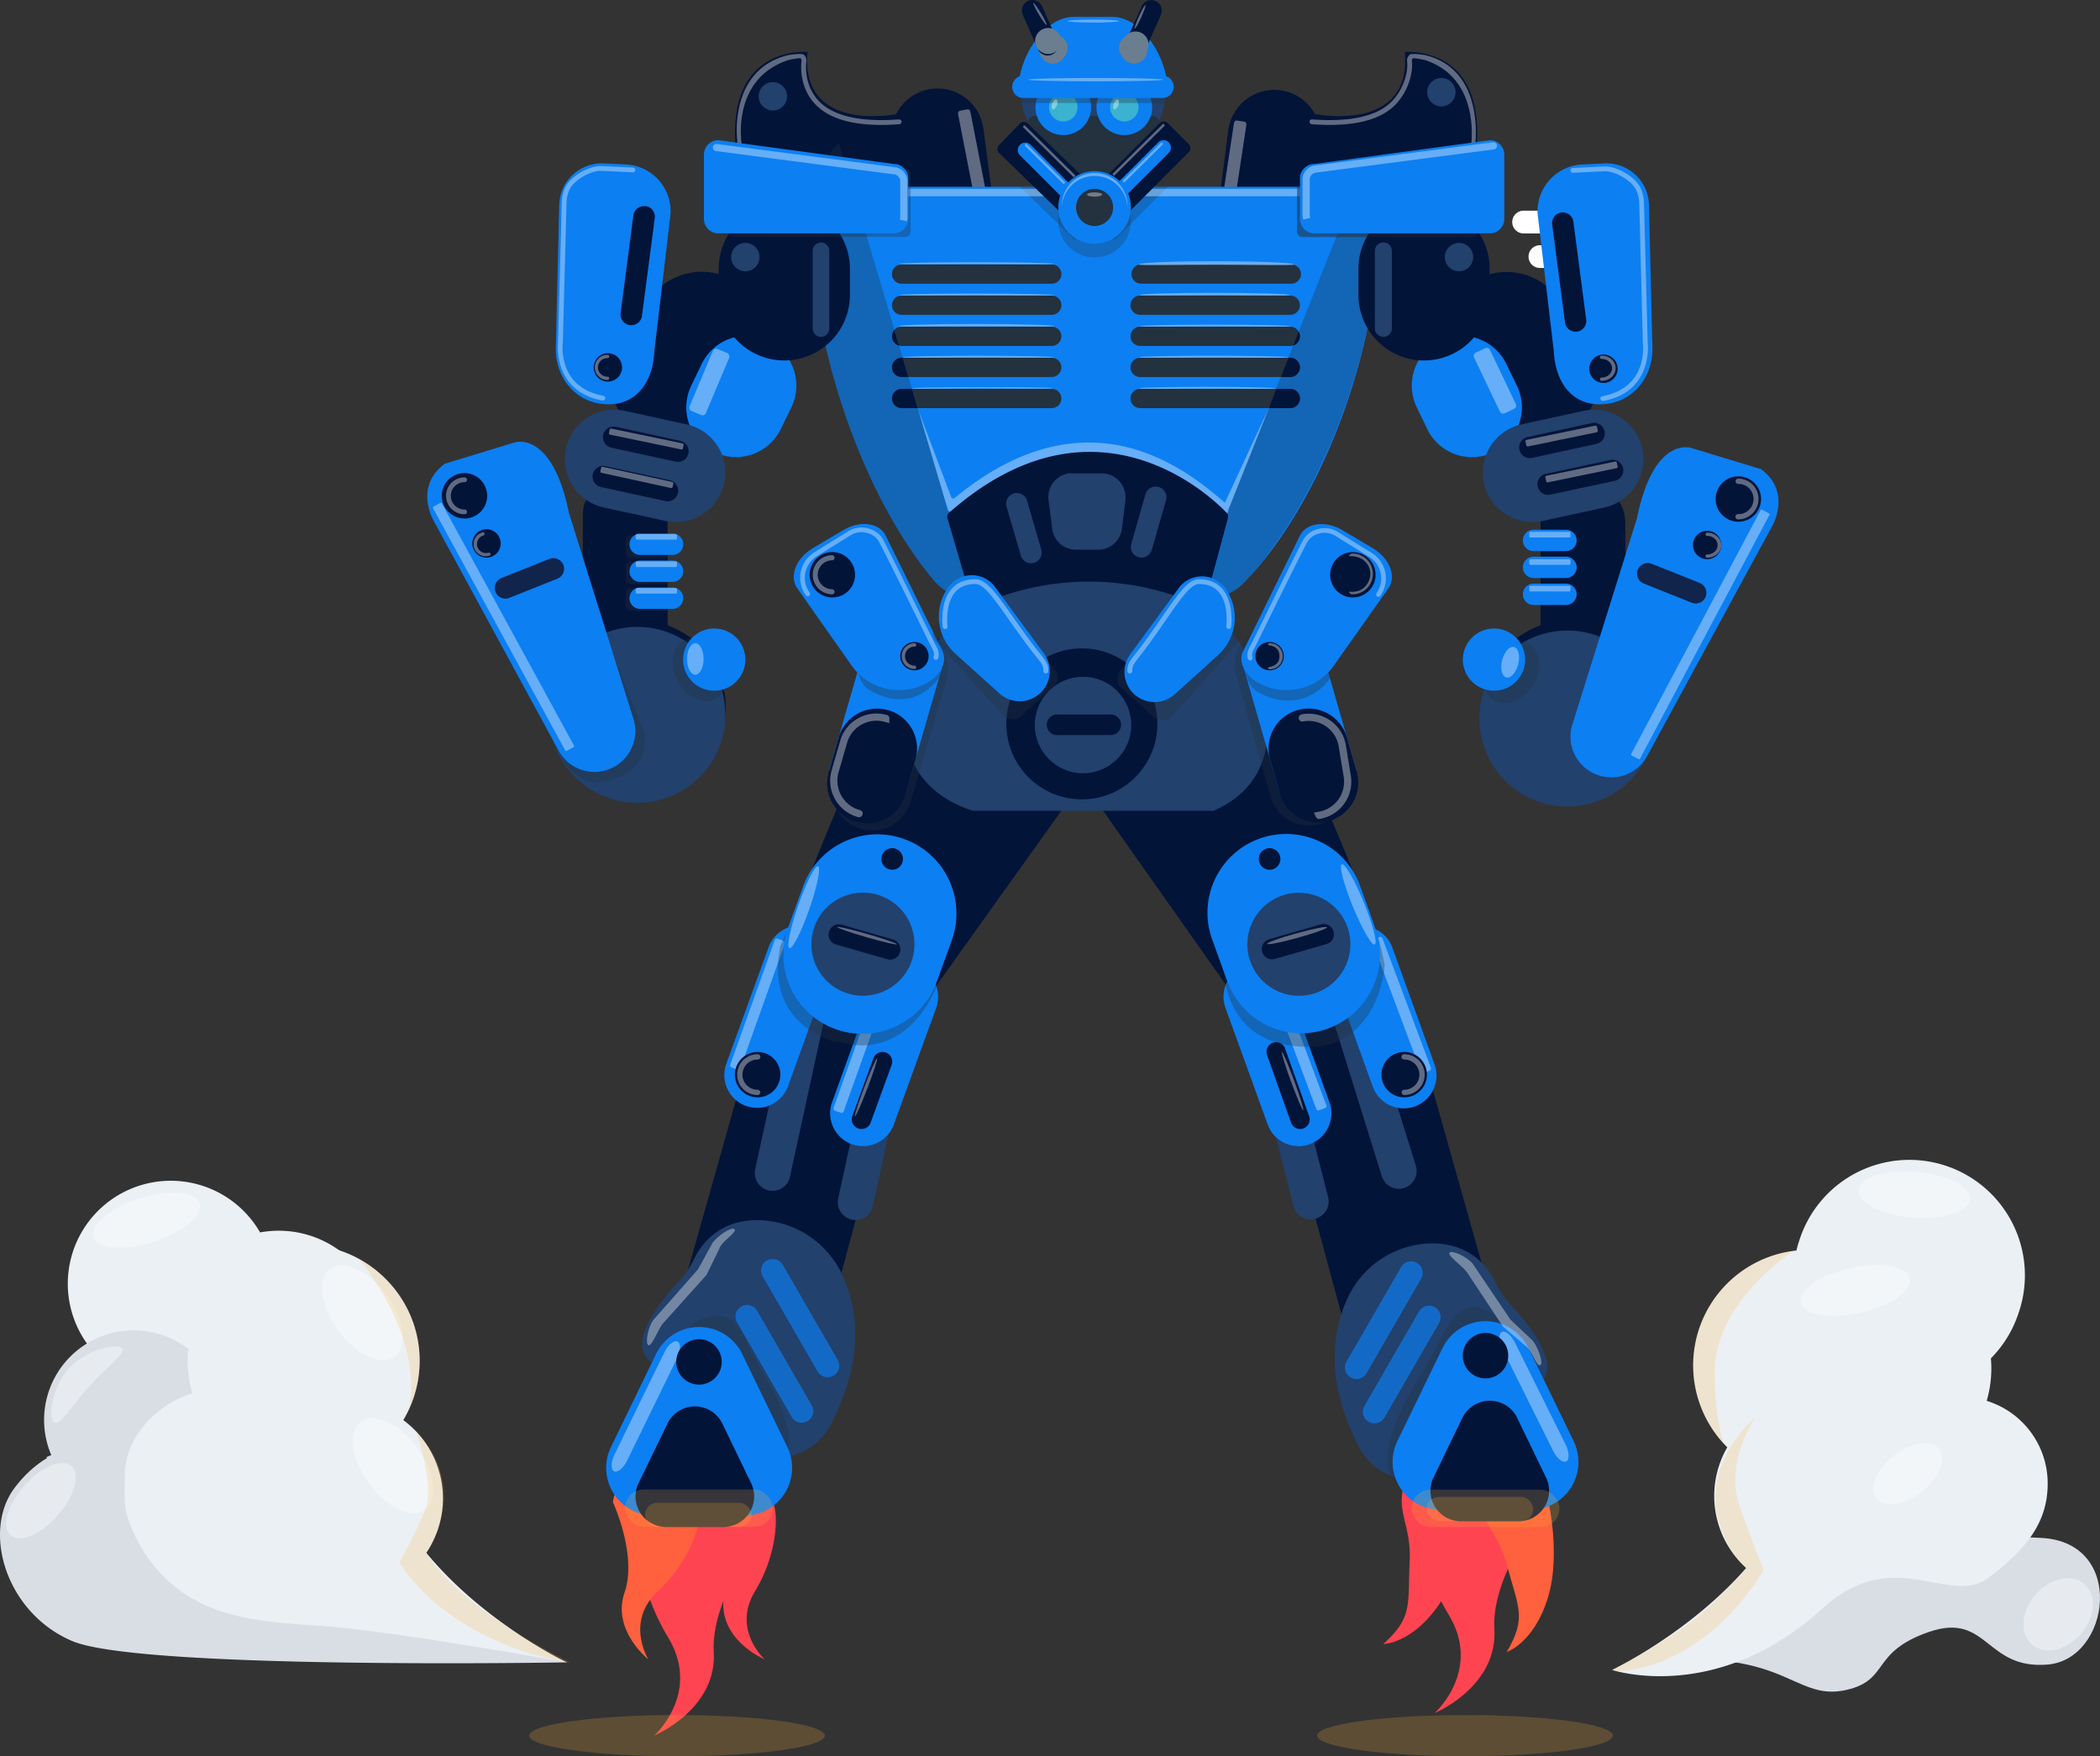 <svg xmlns="http://www.w3.org/2000/svg" viewBox="0 0 2153.85 1801.71"><rect x="0" y="0" width="2153.85" height="1801.71" fill="#333333" stroke="none"/><defs><style>.cls-1,.cls-19{isolation:isolate;}.cls-2{fill:#ebf0f5;}.cls-3{fill:#d9dee5;}.cls-4{fill:#ff4451;}.cls-5{fill:#ff603d;}.cls-19,.cls-6{fill:#0c7ff2;}.cls-7{fill:#2e2141;}.cls-8{fill:#787184;}.cls-12,.cls-14,.cls-24,.cls-9{fill:#fff;}.cls-10{fill:#031439;}.cls-11{fill:#22416d;}.cls-12,.cls-14,.cls-15,.cls-22,.cls-23,.cls-25{opacity:0.37;}.cls-13,.cls-16,.cls-17{fill:#24313e;}.cls-13,.cls-16{mix-blend-mode:multiply;}.cls-13{opacity:0.33;}.cls-14,.cls-22,.cls-24{mix-blend-mode:overlay;}.cls-16{opacity:0.27;}.cls-18{fill:#10244c;}.cls-19{opacity:0.67;}.cls-20{fill:#3ab2d0;}.cls-21{fill:#6b7e8f;}.cls-23{mix-blend-mode:screen;}.cls-25{fill:none;}.cls-26{fill:#fbb03b;opacity:0.21;}</style></defs><g class="cls-1"><g id="Layer_2" data-name="Layer 2"><g id="Layer_1-2" data-name="Layer 1"><path class="cls-2" d="M194.29,1420.84c-3.14.57-6.32,1-9.56,1.31a105.62,105.62,0,1,1,82-157.82c3.14-.57,6.35-1,9.59-1.31a105.61,105.61,0,1,1-82,157.82Z"></path><path class="cls-3" d="M581.33,1705.42s-437.19,7.74-507.12-21.81c-67.95-28.71-93.14-112.27-59.15-157.33,11.28-14.94,24.22-25.88,37.76-33a91.9,91.9,0,1,1,112.15,51c8.38,43.28-37.49,65.22,42.64,74,90.63,9.91,153.56-1.41,200.14,21.24S581.33,1705.42,581.33,1705.42Z"></path><path class="cls-3" d="M1658.86,1710.53s110.53-53.8,204-85.75c137.82-47.12,180-49.83,231.18-47,86.87,4.74,70.41,124.38,6.26,129.88s-61.47-54.23-121.76-33.49-40,49.17-84.6,59.48C1835.57,1747.12,1830.79,1680.06,1658.86,1710.53Z"></path><path class="cls-2" d="M2070,1348a118.51,118.51,0,0,1-99.64,80.06q-1.24,5.22-3,10.41a118.47,118.47,0,1,1-127.89-155.19c1-.14,2-.25,3-.36.83-3.48,1.82-7,3-10.43A118.46,118.46,0,1,1,2070,1348Z"></path><path class="cls-4" d="M1586.37,1540.29a60.07,60.07,0,0,1-.32,6.34,2.37,2.37,0,0,1-.07.61,296,296,0,0,0-33.28,49.94c-11.61,22.16-21.42,48.9-20,74.44,3.2,58.22-59.31,85-61.2,85.78,1.74-1.63,48.21-44.62,14.39-100.74-2.81-4.66-5.37-9.32-7.74-13.93-.81,1.28-1.65,2.52-2.49,3.75-27.83,40-56.89,40.13-56.89,40.13,30.39-27.39,25-39.61,27.07-85.83s-24.58-55.93,8.57-106.18c20.63-31.31,33.06-27.31,40.9-13.66a64.88,64.88,0,0,1,91.07,59.35Z"></path><path class="cls-5" d="M1545.34,1694.76s27.71-8.82,42.18-55.39.63-115.79-12.58-138.45-36.88-57.89-53.37,0,11.8,59.16,23.77,103.84S1566.09,1659.51,1545.34,1694.76Z"></path><path class="cls-4" d="M784.31,1702.33c-1.33-.54-44.59-19.08-42.37-59.38a1.71,1.71,0,0,1,0-.39c-6.54,16.76-10.82,34.78-9.86,52.25,3.2,58.22-59.31,85-61.2,85.78,1.75-1.63,48.21-44.61,14.39-100.74-34.46-57.21-33.65-112.69-28-129.06a64.87,64.87,0,0,1,96-43.5,44.93,44.93,0,0,1,40.4,36c3.89,11.34,4.46,49.74-19.4,89.35C750.94,1671.45,783.1,1701.2,784.31,1702.33Z"></path><path class="cls-5" d="M629.65,1536.22a41.83,41.83,0,0,0-1,4.28,1.29,1.29,0,0,0-.07.43,204.5,204.5,0,0,1,12.72,39.54c3.55,17,5,36.61-.74,53.35-13.13,38.17,23.44,67.81,24.55,68.69-.86-1.41-23.68-38.82,9.45-69.8,33.76-31.59,43.7-68.69,43-80.66a44.91,44.91,0,0,0-88-15.83Z"></path><path class="cls-6" d="M778.39,1567.52l-.4.44a2.37,2.37,0,0,0,.08-.61A2.21,2.21,0,0,1,778.39,1567.52Z"></path><path id="Path_34261" data-name="Path 34261" class="cls-7" d="M1272,550.35v23.19h22.32Z"></path><path id="Rectangle_2164" data-name="Rectangle 2164" class="cls-8" d="M1395.07,245.73h44a9.27,9.27,0,0,1,9.27,9.27h0a9.27,9.27,0,0,1-9.27,9.26h-44a9.26,9.26,0,0,1-9.26-9.26h0A9.26,9.26,0,0,1,1395.07,245.73Z"></path><path id="Rectangle_2165" data-name="Rectangle 2165" class="cls-8" d="M1393.11,277.61h58.14a9.27,9.27,0,0,1,9.26,9.26h0a9.27,9.27,0,0,1-9.26,9.27h-58.14a9.27,9.27,0,0,1-9.27-9.27h0A9.27,9.27,0,0,1,1393.11,277.61Z"></path><path id="Path_34262" data-name="Path 34262" class="cls-9" d="M1562.69,216.13h75.14a11.7,11.7,0,0,1,11.7,11.68h0a11.69,11.69,0,0,1-11.7,11.67h-75.14A11.67,11.67,0,0,1,1551,227.83v0h0A11.68,11.68,0,0,1,1562.69,216.13Z"></path><path id="Path_34263" data-name="Path 34263" class="cls-9" d="M1579.43,251.56h75.12a11.67,11.67,0,0,1,11.69,11.66h0a11.68,11.68,0,0,1-11.68,11.68h-75.13a11.67,11.67,0,0,1-11.7-11.66v0h0a11.67,11.67,0,0,1,11.69-11.66Z"></path><path id="Path_9303" data-name="Path 9303" class="cls-10" d="M1132.08,770.86l-200.19,280.2a82.56,82.56,0,0,1-102.38,45.78c-38-13.35-62.85-53.88-11.82-165.12,0,0,97.43-268.17,150.66-278.09S1179,663.19,1132.08,770.86Z"></path><path id="Path_9304" data-name="Path 9304" class="cls-10" d="M1086,767.37l200,283.68a82.64,82.64,0,0,0,102.42,45.78c38-13.34,64.73-54.1,13.7-165.6,0,0-99.35-267.74-152.53-277.74S1038.94,659.73,1086,767.37Z"></path><path id="Path_9307" data-name="Path 9307" class="cls-10" d="M780.55,1037.29l-98.15,348a74.27,74.27,0,0,0,45.8,90.38c35.45,12.5,81.23-1.91,119.7-114l87.79-325.28a115.35,115.35,0,0,0-18.32-99.23c-26.08-34.88-69.52-49.93-128.32,76.76a152.5,152.5,0,0,0-8.33,23.09Z"></path><path id="Path_9308" data-name="Path 9308" class="cls-10" d="M1446.74,1037.29l98.13,348a74.26,74.26,0,0,1-45.78,90.38c-35.45,12.5-81.23-1.91-119.7-114l-87.76-325.28A115.29,115.29,0,0,1,1310,937.24c26.09-34.88,69.52-49.93,128.3,76.76a149.1,149.1,0,0,1,8.34,23.1Z"></path><path id="Rectangle_1251" data-name="Rectangle 1251" class="cls-11" d="M841.45,978.23h0a18.21,18.21,0,0,1,13.91,21.67h0l-45.17,207.45a18.3,18.3,0,0,1-21.74,13.9h0a18.31,18.31,0,0,1-13.91-21.74L819.73,992A18.27,18.27,0,0,1,841.45,978.23Z"></path><path id="Rectangle_1252" data-name="Rectangle 1252" class="cls-11" d="M926.55,1008.11h0a18.27,18.27,0,0,1,13.9,21.74l-45.19,207.43a18.23,18.23,0,0,1-21.67,13.9h0a18.28,18.28,0,0,1-13.9-21.74L904.88,1022A18.28,18.28,0,0,1,926.55,1008.11Z"></path><path id="Rectangle_1253" data-name="Rectangle 1253" class="cls-11" d="M1440.09,1218.75h0a18.24,18.24,0,0,1-22.83-12h0l-63.09-202.69a18.25,18.25,0,0,1,11.77-23l.19-.06h0a18.27,18.27,0,0,1,22.85,12l0,.12h0l63.12,202.63A18.32,18.32,0,0,1,1440.09,1218.75Z"></path><path id="Path_9336" data-name="Path 9336" class="cls-11" d="M1348.71,1250.31a18.34,18.34,0,0,1-22.17-13.21h0l-52.41-205.77a18.28,18.28,0,1,1,35-10.67,14.77,14.77,0,0,1,.44,1.74l52.6,205.61a18.27,18.27,0,0,1-13.16,22.21h0Z"></path><path id="Rectangle_1256" data-name="Rectangle 1256" class="cls-6" d="M831.24,951.52h0a33.72,33.72,0,0,1,20.29,43.15h0v.12l-43.3,119.58a33.7,33.7,0,0,1-43.11,20.18h0a33.69,33.69,0,0,1-20.23-43.12h0L788.2,971.93a33.67,33.67,0,0,1,43-20.42Z"></path><path id="Rectangle_1257" data-name="Rectangle 1257" class="cls-6" d="M939.87,991h0a33.7,33.7,0,0,1,20.3,43.12v0h0L916.7,1153.76a33.67,33.67,0,0,1-43,20.07h0a33.72,33.72,0,0,1-20.26-43.16h0l43.24-119.61A33.66,33.66,0,0,1,939.81,991l.06,0Z"></path><path id="Rectangle_1280" data-name="Rectangle 1280" class="cls-10" d="M908.51,1079.74h0a9.94,9.94,0,0,1,6,12.74l-21.57,59.28a10,10,0,0,1-12.74,5.94h0A9.92,9.92,0,0,1,874.2,1145h0l21.58-59.24A10,10,0,0,1,908.51,1079.74Z"></path><rect class="cls-12" x="771.54" y="959.92" width="11.01" height="140.35" rx="2.23" transform="translate(391.58 -201.29) rotate(19.65)"></rect><rect class="cls-12" x="878.52" y="998.3" width="11.01" height="146.45" rx="2.23" transform="translate(411.76 -234.86) rotate(19.65)"></rect><path id="Rectangle_1255" data-name="Rectangle 1255" class="cls-13" d="M928.1,871.12h0c45.25,15.19,32.34,140.79,32.34,140.79-16.37,42.07-54.62,71.69-99.84,56.5l-4.82.42c-45.25-15.18-65.3-49.67-55.43-98.44l10.1-22.15c16.21-42.18,72.16-92.25,117.47-77.17Z"></path><path id="Rectangle_1255-2" data-name="Rectangle 1255" class="cls-6" d="M927.39,860.77h0a81.1,81.1,0,0,1,48.78,103.8v.24l-15.35,42.32A81.1,81.1,0,0,1,857,1055.8h0A81.08,81.08,0,0,1,808.24,952h0l15.28-42.23a81.13,81.13,0,0,1,103.7-49.07Z"></path><path id="Path_9312" data-name="Path 9312" class="cls-11" d="M668.36,1397.49c-10.06-6.34-24.58-26.16,27.73-82.62a92,92,0,0,0,15.5-22.67c7.08-15,25.06-40.42,65.34-40.49a96.92,96.92,0,0,1,88.13,58.82c14,31.75,21.09,79.18-8,140.55-.88,1.83-1.71,3.73-2.52,5.6-3.8,8.87-22.06,43.91-73.11,38.85l-95.48-85a126.06,126.06,0,0,0-17.61-13Z"></path><path class="cls-14" d="M664.84,1379.92h0c3.28,2.39,9.45-14.67,14.62-21.64l45.22-50.35,14.68-30.2c5.17-7,17.07-14.42,13.79-16.81h0c-3.28-2.4-17,6.9-22.18,13.87l-15.16,27.59L670,1354.23C664.85,1361.2,661.56,1377.52,664.84,1379.92Z"></path><path class="cls-13" d="M785.19,1413.23c25.22,41,34.22,81.76,9.46,94.34s-65.28-10.51-90.5-51.55-11.21-91.23,14.43-102.21C757.39,1337.18,760,1372.18,785.19,1413.23Z"></path><path id="Path_9341" data-name="Path 9341" class="cls-11" d="M885.06,915.78a52.87,52.87,0,1,1-52.87,52.87h0A52.89,52.89,0,0,1,885.06,915.78Z"></path><path id="Path_9342" data-name="Path 9342" class="cls-10" d="M862.67,948.42l52.83,15.26a10.55,10.55,0,0,1-5.1,20.48c-.24-.06-.49-.13-.73-.21l-52.85-15.19a10.57,10.57,0,0,1,5.85-20.27Z"></path><circle id="Ellipse_686" data-name="Ellipse 686" class="cls-10" cx="915.06" cy="881.21" r="11.1"></circle><circle id="Ellipse_687" data-name="Ellipse 687" class="cls-10" cx="777.04" cy="1102.47" r="23.31"></circle><path id="Path_9305" data-name="Path 9305" class="cls-10" d="M967,527.84l25,85.07,249,19.6,22.83-104.67S1133.21,378.45,967,527.84Z"></path><path id="Rectangle_1243" data-name="Rectangle 1243" class="cls-10" d="M955.4,91.17h0a47.49,47.49,0,0,1,53.26,40.88l22.39,170.64A47.49,47.49,0,0,1,990.15,356h0a47.49,47.49,0,0,1-53.26-40.9h0L914.51,144.41A47.47,47.47,0,0,1,955.4,91.17Z"></path><rect class="cls-12" x="991.58" y="111.91" width="12.83" height="100.64" rx="2.6" transform="translate(-12.61 193.81) rotate(-11.02)"></rect><path id="Rectangle_1244" data-name="Rectangle 1244" class="cls-10" d="M1237.5,304.31l22.31-170.74a47.57,47.57,0,0,1,53.26-41h0a47.57,47.57,0,0,1,41,53.34l-22.33,170.74a47.54,47.54,0,0,1-53.3,41h0a47.55,47.55,0,0,1-41-53.32Z"></path><rect class="cls-12" x="1260.63" y="122.17" width="12.83" height="100.64" rx="2.6" transform="matrix(-0.99, -0.15, 0.15, -0.99, 2493.36, 534.88)"></rect><path id="Path_9309" data-name="Path 9309" class="cls-10" d="M920,116.94s-99.31,20.53-91.82-63.66c0,0-82.21-7.91-73.77,97.14l-.57,40.16h176.4v-57H920.07Z"></path><g class="cls-15"><path class="cls-9" d="M756.88,147.56c-1.44-2.75-.57-2.2-.71-3.45-.08-.68-9.19-71.7,51.1-87.25,2.57-.67,15.15-2.48,17.14-.72a7.87,7.87,0,0,1,2.6,6.93c-1.19,9.09,0,27,12.7,40.42,14.8,15.62,42.52,22,82.38,19a2.47,2.47,0,0,1,.38,4.92c-41.42,3.17-70.46-3.72-86.34-20.48C822,92,820.81,72.39,822.12,62.43a2.94,2.94,0,0,0-1-2.6c-.78-.68-11.67,1.48-12.65,1.8-58,19.24-48.15,83.45-47.85,86.05.15,1.35-2.14-.29-3.49-.14Z"></path></g><path id="Path_9310" data-name="Path 9310" class="cls-10" d="M1348.92,116.94s99.32,20.44,91.91-63.66c0,0,82.16-7.91,73.71,97.14l.63,40.16H1338.68v-57h10.24Z"></path><g class="cls-15"><path class="cls-9" d="M1512.3,151.67c1.43-2.74.56-2.19.71-3.45.08-.68,10.2-75.81-50.08-91.36-2.58-.67-15.16-2.48-17.15-.72a7.89,7.89,0,0,0-2.59,6.93c1.19,9.09-2.48,27-15.17,40.42-14.8,15.62-42.52,22-82.38,19a2.47,2.47,0,0,0-.37,4.92c41.41,3.17,70.45-3.72,86.33-20.48,14.1-14.88,17.78-34.49,16.48-44.45a2.92,2.92,0,0,1,1-2.6c.77-.68,11.67,1.48,12.65,1.8,58,19.24,47.13,87.56,46.83,90.17-.16,1.35,2.13-.3,3.48-.15A1.46,1.46,0,0,0,1512.3,151.67Z"></path></g><path class="cls-6" d="M1414.74,227.52a496.48,496.48,0,0,1-4.56,65.62c-15.63,117-69.88,240.61-137.17,307.53a47.63,47.63,0,0,1-18.07,10h0a21,21,0,0,1-5.2.73H1245a5.72,5.72,0,0,1-1.6-.22.12.12,0,0,1-.08,0,5.22,5.22,0,0,1-3.5-6.48l19.72-73.48a.18.18,0,0,0,0-.08,5.23,5.23,0,0,0-1.31-5c-16.88-17.6-136.16-131.57-285,0a5.25,5.25,0,0,0-1.58,5.47l21.37,73a4.3,4.3,0,0,1,.05.79,4.41,4.41,0,0,1-.05.81v.1a5.2,5.2,0,0,1-5.23,5.1h-.1a30.27,30.27,0,0,1-5.42-.49c-9.56-1.7-17.7-7.79-24.33-15.33-38.79-46.34-70.56-109-92.6-174.81S830.92,286.11,830.92,227.5v0a35.94,35.94,0,0,1,23.81-33.82,36.5,36.5,0,0,1,12.12-2.07h511.93l0,0a35.93,35.93,0,0,1,35.92,35.91Z"></path><polygon class="cls-16" points="1197.85 191.58 1159.8 229.66 1142.99 246.48 1122.13 225.63 1113.07 216.57 1122.67 206.99 1137.18 192.52 1138.12 191.58 1197.85 191.58"></polygon><polygon class="cls-16" points="1131.71 215.72 1122.13 225.63 1102.32 246.11 1085.54 229.88 1045.93 191.58 1106.7 191.58 1107.82 192.66 1122.67 206.99 1131.71 215.72"></polygon><circle id="Ellipse_700" data-name="Ellipse 700" class="cls-16" cx="1122.66" cy="226.83" r="37.25"></circle><path class="cls-13" d="M993.08,605.36a4.41,4.41,0,0,1-.05.81v.1a5.2,5.2,0,0,1-5.23,5.1h-.09a30.3,30.3,0,0,1-5.43-.49c-9.56-1.7-17.69-7.79-24.32-15.33-38.8-46.34-70.57-109-92.61-174.81S830.92,286.11,830.92,227.5v0c0-15.58,15.88-74.81,29.76-79.79L973.24,526.11a5.25,5.25,0,0,0-1.58,5.47l21.37,73A4.3,4.3,0,0,1,993.08,605.36Z"></path><path class="cls-13" d="M1239.14,608.83a4.41,4.41,0,0,0,0,.81v.1c0,2.86-.55,2,2.59,2h.1a36.68,36.68,0,0,0,6-.49c10.57-1.7,19.23-3.91,26.56-11.45,42.85-46.34,77.94-109,102.28-174.81s38-134.63,38-193.24v0c0-15.57-11-28.83-26.3-33.81L1258.27,526.11a3.62,3.62,0,0,1,1.4,4.61L1239.19,608A4.3,4.3,0,0,0,1239.14,608.83Z"></path><rect class="cls-12" x="860.68" y="193.74" width="525.13" height="7.62" rx="1.55"></rect><path id="Rectangle_1258" data-name="Rectangle 1258" class="cls-17" d="M924.71,271.32h154a9.9,9.9,0,0,1,9.9,9.87h0a9.94,9.94,0,0,1-9.9,9.9h-154a9.92,9.92,0,0,1-9.87-9.9h0A9.87,9.87,0,0,1,924.71,271.32Z"></path><path id="Rectangle_1259" data-name="Rectangle 1259" class="cls-17" d="M924.71,303.21h154a9.94,9.94,0,0,1,9.9,9.91h0a9.9,9.9,0,0,1-9.9,9.85h-154a9.85,9.85,0,0,1-9.87-9.84h0A9.91,9.91,0,0,1,924.71,303.21Z"></path><path class="cls-17" d="M1088.59,345a9.92,9.92,0,0,1-9.91,9.9h-154a10,10,0,0,1-2.48-.32l-4.84-16.19a10,10,0,0,1,7.3-3.28h154A9.92,9.92,0,0,1,1088.59,345Z"></path><path class="cls-17" d="M1088.59,376.91a9.92,9.92,0,0,1-9.91,9.86H931.78L925.91,367h152.77A9.94,9.94,0,0,1,1088.59,376.91Z"></path><path class="cls-17" d="M1088.59,408.81a9.85,9.85,0,0,1-2.91,7,10,10,0,0,1-7,2.88H941.29l-5.89-19.76h143.28A9.89,9.89,0,0,1,1088.59,408.81Z"></path><path id="Rectangle_1263" data-name="Rectangle 1263" class="cls-17" d="M1169.33,303.21h154a10,10,0,0,1,9.91,9.91h0a9.92,9.92,0,0,1-9.91,9.85h-154a9.86,9.86,0,0,1-9.86-9.85h0A9.9,9.9,0,0,1,1169.33,303.21Z"></path><path class="cls-17" d="M1333.25,345a9.86,9.86,0,0,1-2.91,7,10,10,0,0,1-3.84,2.39,9.69,9.69,0,0,1-3.16.51h-154a9.85,9.85,0,0,1-9.84-9.86V345a9.88,9.88,0,0,1,9.79-9.86h154.07a10,10,0,0,1,8.65,5.13l.08.12c.07.17.25.52.47,1A9.14,9.14,0,0,1,1333.25,345Z"></path><path class="cls-17" d="M1333.25,376.91a9.92,9.92,0,0,1-9.91,9.86h-154a9.85,9.85,0,0,1-9.84-9.86v0a9.88,9.88,0,0,1,9.84-9.86h154A10,10,0,0,1,1333.25,376.91Z"></path><path class="cls-17" d="M1333.25,408.81a9.85,9.85,0,0,1-2.91,7,10,10,0,0,1-7,2.88h-154a9.84,9.84,0,0,1-9.84-9.83v-.07a9.85,9.85,0,0,1,9.79-9.86h154.07A9.91,9.91,0,0,1,1333.25,408.81Z"></path><path id="Rectangle_1267" data-name="Rectangle 1267" class="cls-17" d="M1170.42,271.32h154a9.89,9.89,0,0,1,9.91,9.81h0a9.91,9.91,0,0,1-9.9,9.91h-154a9.91,9.91,0,0,1-9.91-9.91h0a9.85,9.85,0,0,1,9.84-9.87h0Z"></path><path id="Rectangle_1269" data-name="Rectangle 1269" class="cls-10" d="M636.26,353l28.52-44.18a65.33,65.33,0,0,1,90.29-19.59l.09.05h0a65.36,65.36,0,0,1,19.51,90.34l0,.05-28.5,44.16a65.33,65.33,0,0,1-90.31,19.53l-.07,0h0A65.33,65.33,0,0,1,636.26,353Z"></path><path id="Rectangle_1270" data-name="Rectangle 1270" class="cls-6" d="M709,395.52l10.77-22.27A51.15,51.15,0,0,1,788,349.62h0a51.15,51.15,0,0,1,23.64,68.3l-10.83,22.23a51,51,0,0,1-68.15,23.67h0A51.05,51.05,0,0,1,709,395.62Z"></path><rect class="cls-12" x="718.53" y="357.44" width="18.09" height="68.96" rx="3.67" transform="translate(209.4 -251.86) rotate(22.86)"></rect><path id="Path_9315" data-name="Path 9315" class="cls-11" d="M1577.09,1420.89c10-6.28,24.49-26.07-27.61-82.34a90.24,90.24,0,0,1-15.55-22.6c-7-15-25-40.28-65.07-40.35a96.6,96.6,0,0,0-87.84,58.62c-14,31.64-21,78.9,7.93,140.08.87,1.87,1.7,3.71,2.51,5.58,3.78,8.84,22,43.79,72.88,38.75l95.16-84.79a126.37,126.37,0,0,1,17.59-12.94Z"></path><path class="cls-13" d="M1454.69,1414.73c-29.74,47.51-43.15,94.72-19.61,109.45s66.74-11.83,96.48-59.34,21-105.84-3.57-118.73C1490.77,1326.6,1484.43,1367.22,1454.69,1414.73Z"></path><path id="Path_9316" data-name="Path 9316" class="cls-6" d="M1567.69,1383l46.29,95.4a49,49,0,0,1-44.08,70.43h-92.6a49.05,49.05,0,0,1-44.13-70.34l46.28-95.37a49,49,0,0,1,88.24,0Z"></path><path class="cls-12" d="M1540.35,1366.47h0c-3.54,1.79-3.28,9.55.59,17.33l52,104.64c3.86,7.78,9.86,12.63,13.4,10.84h0c3.54-1.8,3.28-9.55-.59-17.33l-52-104.65C1549.89,1369.53,1543.89,1364.68,1540.35,1366.47Z"></path><path id="Path_9317" data-name="Path 9317" class="cls-10" d="M1556.09,1454.66l29.54,61a31.28,31.28,0,0,1-27.81,45h-59.51a31.28,31.28,0,0,1-28-45l29.54-61a31.29,31.29,0,0,1,56.32,0Z"></path><path id="Rectangle_1271" data-name="Rectangle 1271" class="cls-10" d="M804.42,208.52h0a67.3,67.3,0,0,1,67.29,67.3h0v26.63a67.3,67.3,0,0,1-67.24,67.35h-.05a67.3,67.3,0,0,1-67.3-67.3h0V275.82a67.28,67.28,0,0,1,67.26-67.3Z"></path><path class="cls-13" d="M748.38,172.76h180a5.65,5.65,0,0,1,5.65,5.65v59a5.65,5.65,0,0,1-5.65,5.65H752.67a9.95,9.95,0,0,1-9.95-9.95V178.41A5.65,5.65,0,0,1,748.38,172.76Z"></path><path id="Path_9319" data-name="Path 9319" class="cls-6" d="M916.8,239.41h-180A14.79,14.79,0,0,1,722,224.62h0V158.57a14.79,14.79,0,0,1,14.78-14.74l180,24.4A14.81,14.81,0,0,1,931.58,183v41.62A14.84,14.84,0,0,1,916.8,239.41Z"></path><g class="cls-15"><path class="cls-9" d="M734.36,155,917.18,178.9a7.17,7.17,0,0,1,6.11,7.07V222.5a7.16,7.16,0,0,1-.56,2.81l7.22,1.75a14,14,0,0,0,.74-4.56V186a14.62,14.62,0,0,0-12.5-14.4L735.32,147.72a3.69,3.69,0,1,0-1,7.32Z"></path></g><path class="cls-13" d="M1331.7,190.58h181.23a1.38,1.38,0,0,1,1.38,1.38v49.84a1.38,1.38,0,0,1-1.38,1.38H1336a5.67,5.67,0,0,1-5.67-5.67V192A1.38,1.38,0,0,1,1331.7,190.58Z"></path><path id="Path_9320" data-name="Path 9320" class="cls-6" d="M621.33,414.71h0c-31.46-1.45-52.74-28.38-51.19-59.86l3.48-145.67a43.68,43.68,0,0,1,45.52-41.54L642,168.73A48.12,48.12,0,0,1,687.77,219L671.11,360.47C669.75,391.61,652.77,416.33,621.33,414.71Z"></path><path id="Path_9334" data-name="Path 9334" class="cls-10" d="M631.63,493.5h19.26a33.83,33.83,0,0,1,33.87,33.8h0V670.85A33.82,33.82,0,0,1,651,704.71H631.63a33.84,33.84,0,0,1-33.82-33.84V527.42a33.84,33.84,0,0,1,33.82-33.84Z"></path><path id="Rectangle_1273" data-name="Rectangle 1273" class="cls-11" d="M640.83,421.49l63.22,13.82a50.75,50.75,0,0,1,38.76,60.38h0a50.78,50.78,0,0,1-60.4,38.69l-63.18-13.77a50.79,50.79,0,0,1-38.79-60.4h0A50.78,50.78,0,0,1,640.83,421.49Z"></path><circle id="Ellipse_679" data-name="Ellipse 679" class="cls-10" cx="654.19" cy="726.48" r="90.24"></circle><circle id="Ellipse_680" data-name="Ellipse 680" class="cls-11" cx="653.73" cy="733.41" r="90.28"></circle><ellipse class="cls-13" cx="717.86" cy="687.05" rx="25.88" ry="34.01" transform="translate(-245.16 442.19) rotate(-29.48)"></ellipse><circle id="Ellipse_681" data-name="Ellipse 681" class="cls-6" cx="732.55" cy="676.68" r="31.93"></circle><path class="cls-13" d="M625.55,800.39l8.74-2.86a39.36,39.36,0,0,0,25.16-49.65l-40.7-101.81a39.36,39.36,0,0,0-49.65-25.16l-8.74,2.87C539.7,630.54,536.2,654,543,674.65L575.9,775.24A39.35,39.35,0,0,0,625.55,800.39Z"></path><path id="Path_9321" data-name="Path 9321" class="cls-6" d="M456.21,475.73,527.47,454s38.55-13.66,56,72l66.22,211.51a41.87,41.87,0,0,1-26.09,52h0a41.85,41.85,0,0,1-50.66-19.43l-128-235.52S424,499.61,456.21,475.73Z"></path><rect class="cls-12" x="373.71" y="637.99" width="285.42" height="10.27" rx="1.17" transform="translate(833.6 -118.25) rotate(61.38)"></rect><path id="Rectangle_1274" data-name="Rectangle 1274" class="cls-10" d="M1509.75,289.46h0a65.31,65.31,0,0,1,90.31,19.39l.07.1,28.5,44.16a65.34,65.34,0,0,1-19.44,90.35l0,0h0a65.32,65.32,0,0,1-90.32-19.38l-.06-.1-28.5-44.17a65.34,65.34,0,0,1,19.44-90.35Z"></path><path id="Rectangle_1275" data-name="Rectangle 1275" class="cls-6" d="M1463.9,440.22l-10.78-22.3a51.09,51.09,0,0,1,23.6-68.24h0a51.09,51.09,0,0,1,68.22,23.64l10.83,22.26a51.12,51.12,0,0,1-23.69,68.29h0a51.07,51.07,0,0,1-68.25-23.61h0Z"></path><rect class="cls-12" x="1524.24" y="356.24" width="18.09" height="68.96" rx="3.67" transform="translate(-18.97 697.51) rotate(-25.48)"></rect><path id="Rectangle_1276" data-name="Rectangle 1276" class="cls-10" d="M1460.6,369.8h0a67.3,67.3,0,0,1-67.34-67.26h0V275.82a67.28,67.28,0,0,1,67.26-67.3h0a67.28,67.28,0,0,1,67.32,67.24v.08h0v26.68a67.3,67.3,0,0,1-67.32,67.28Z"></path><path class="cls-13" d="M1331.7,190.58h181.23a1.38,1.38,0,0,1,1.38,1.38v49.84a1.38,1.38,0,0,1-1.38,1.38H1336a5.67,5.67,0,0,1-5.67-5.67V192A1.38,1.38,0,0,1,1331.7,190.58Z"></path><path id="Path_9322" data-name="Path 9322" class="cls-6" d="M1348.09,239.41h180a14.85,14.85,0,0,0,14.79-14.79V158.57a14.84,14.84,0,0,0-14.79-14.74l-180,24.4A14.82,14.82,0,0,0,1333.3,183v41.62A14.8,14.8,0,0,0,1348.09,239.41Z"></path><g class="cls-15"><path class="cls-9" d="M1532.26,153.26l-182.81,23.85a7.19,7.19,0,0,0-6.12,7.08v36.53a7.16,7.16,0,0,0,.57,2.81l-7.22,1.75a14,14,0,0,1-.74-4.56V184.19a14.61,14.61,0,0,1,12.5-14.4l182.86-23.86a3.7,3.7,0,0,1,1,7.33Z"></path></g><path id="Path_9323" data-name="Path 9323" class="cls-6" d="M1643.53,414.71h0c31.46-1.45,52.73-28.38,51.19-59.86l-3.48-145.67a43.72,43.72,0,0,0-45.59-41.54l-22.89,1.09A48.18,48.18,0,0,0,1577,219l16.67,141.51C1595.21,391.59,1612,416.33,1643.53,414.71Z"></path><g class="cls-15"><path class="cls-9" d="M1643.92,411.35a2.28,2.28,0,0,0,.45,0c50.21-9.27,45.91-56.6,45.57-59.67l-3.8-142.94a39.55,39.55,0,0,0-3.39-15.63c-5.72-12.37-24.69-22.34-36.59-22.34l-33.05,1.57a2.47,2.47,0,0,0-2.35,2.58,2.44,2.44,0,0,0,2.58,2.34l32.94-1.56c10.07,0,27.23,9.17,32,19.48a34.71,34.71,0,0,1,3,13.69L1685,352.14c.24,1.85,5.41,45.65-41.56,54.32a2.47,2.47,0,0,0,.44,4.89Z"></path></g><path id="Rectangle_1277" data-name="Rectangle 1277" class="cls-10" d="M1623.56,493.5h0A43.47,43.47,0,0,1,1667,537V661.22a43.47,43.47,0,0,1-43.47,43.47h0a43.47,43.47,0,0,1-43.47-43.47V537A43.47,43.47,0,0,1,1623.56,493.5Z"></path><path id="Rectangle_1278" data-name="Rectangle 1278" class="cls-11" d="M1645.56,520.68l-63.18,13.7A50.74,50.74,0,0,1,1522,495.65v0h0a50.74,50.74,0,0,1,38.77-60.32L1624,421.54a50.72,50.72,0,0,1,60.39,38.71v0h0a50.7,50.7,0,0,1-38.72,60.35Z"></path><circle id="Ellipse_682" data-name="Ellipse 682" class="cls-10" cx="1610.67" cy="726.36" r="90.24"></circle><path id="Path_9344" data-name="Path 9344" class="cls-11" d="M1623.3,648.23a90.28,90.28,0,1,1-104.6,73.2h0a90.22,90.22,0,0,1,104.46-73.18Z"></path><ellipse class="cls-13" cx="1550.13" cy="689.66" rx="34.01" ry="25.88" transform="translate(116.77 1597.4) rotate(-56.33)"></ellipse><circle id="Ellipse_684" data-name="Ellipse 684" class="cls-6" cx="1532.31" cy="676.68" r="31.93"></circle><path id="Path_9324" data-name="Path 9324" class="cls-6" d="M1806.14,481.26l-71.26-21.64s-38.53-13.67-55.94,72l-66.21,211.49a41.61,41.61,0,0,0,26.08,52h0a41.72,41.72,0,0,0,50.62-19.51l128-235.5S1838.35,505.19,1806.14,481.26Z"></path><rect class="cls-12" x="1601.26" y="645.83" width="285.42" height="10.27" rx="1.17" transform="translate(3136.55 -584.3) rotate(117.96)"></rect><circle id="Ellipse_694" data-name="Ellipse 694" class="cls-10" cx="476.37" cy="508.65" r="23.31"></circle><circle id="Ellipse_695" data-name="Ellipse 695" class="cls-10" cx="1782.92" cy="511.94" r="23.31"></circle><circle id="Ellipse_696" data-name="Ellipse 696" class="cls-10" cx="498.98" cy="557.48" r="14.56"></circle><circle id="Ellipse_697" data-name="Ellipse 697" class="cls-10" cx="1750.96" cy="559.12" r="14.56"></circle><path id="Rectangle_1290" data-name="Rectangle 1290" class="cls-18" d="M508.22,607.2h0A10.92,10.92,0,0,1,514.31,593h0l49.24-19.64a11,11,0,0,1,14.23,6.09h0a11,11,0,0,1-6.09,14.23h0l-49.24,19.64a10.93,10.93,0,0,1-14.2-6Z"></path><path id="Rectangle_1291" data-name="Rectangle 1291" class="cls-18" d="M1679.82,584.49h0a11,11,0,0,1,14.21-6.14h0L1743.28,598a11,11,0,0,1,6.12,14.22h0a11,11,0,0,1-14.22,6.13h0l-49.24-19.69a10.91,10.91,0,0,1-6.16-14.15Z"></path><path id="Rectangle_1292" data-name="Rectangle 1292" class="cls-10" d="M1617.42,340.2h0a10.94,10.94,0,0,1-12.27-9.41h0L1592,230.47a11,11,0,0,1,9.19-12.46h.25a11,11,0,0,1,12.29,9.42h0l13.11,100.3a11,11,0,0,1-9.18,12.45h0Z"></path><path id="Rectangle_1293" data-name="Rectangle 1293" class="cls-10" d="M662.14,211.39h0a11,11,0,0,1,9.42,12.27L658.42,324.07a11,11,0,0,1-12.17,9.48H646a10.93,10.93,0,0,1-9.47-12.17,1,1,0,0,1,0-.24l13.1-100.31a11,11,0,0,1,12.45-9.25h0Z"></path><path id="Path_9327" data-name="Path 9327" class="cls-11" d="M1126.14,563.92h-22.59a24.42,24.42,0,0,1-24.34-21.34L1075.42,513a24.5,24.5,0,0,1,21.16-27.4c1-.05,2.07-.05,3.11,0h30.19A24.5,24.5,0,0,1,1154.4,510v0c0,1,0,2.07,0,3.1l-3.79,29.71A24.48,24.48,0,0,1,1126.14,563.92Z"></path><path id="Rectangle_1297" data-name="Rectangle 1297" class="cls-11" d="M1188.48,499.62h0a11,11,0,0,1,7.49,13.54l-14.65,50.94a11,11,0,0,1-13.58,7.54h0a11,11,0,0,1-7.48-13.56l14.56-51a11,11,0,0,1,13.53-7.52h0Z"></path><path id="Path_9346" data-name="Path 9346" class="cls-11" d="M1060.61,577.36A10.93,10.93,0,0,1,1047,570v0h0l-14.85-50.9a11,11,0,0,1,21.06-6.16l14.79,50.9a11,11,0,0,1-7.46,13.56Z"></path><path id="Rectangle_1299" data-name="Rectangle 1299" class="cls-10" d="M618.63,446.17h0a11,11,0,0,1,13.07-8.33l66,14.4a11,11,0,0,1,8.34,13h0A11,11,0,0,1,693,473.6l-66-14.36A11,11,0,0,1,618.63,446.17Z"></path><path id="Rectangle_1300" data-name="Rectangle 1300" class="cls-10" d="M608,486.59h0a10.94,10.94,0,0,1,13-8.33l66.05,14.39a11,11,0,0,1,8.31,13.05h0a10.94,10.94,0,0,1-13,8.33l-66-14.45A10.93,10.93,0,0,1,608,486.59Z"></path><path id="Rectangle_1301" data-name="Rectangle 1301" class="cls-10" d="M1558.41,461.37h0a10.93,10.93,0,0,1,8.34-13L1632.68,434a10.93,10.93,0,0,1,13,8.33h0a10.94,10.94,0,0,1-8.29,13.07h0l-66.05,14.36A10.93,10.93,0,0,1,1558.41,461.37Z"></path><path id="Rectangle_1302" data-name="Rectangle 1302" class="cls-10" d="M1577.1,499.11h0a10.93,10.93,0,0,1,8.33-13l66.22-14.19a11,11,0,0,1,13.07,8.33h0a11,11,0,0,1-8.33,13l-66.25,14.19a10.94,10.94,0,0,1-13-8.32Z"></path><path class="cls-13" d="M646.64,549.39h38.12a0,0,0,0,1,0,0v23.17a0,0,0,0,1,0,0H646.64a4.7,4.7,0,0,1-4.7-4.7V554.09A4.7,4.7,0,0,1,646.64,549.39Z"></path><path id="Rectangle_1303" data-name="Rectangle 1303" class="cls-6" d="M645.66,558.38h0a10.93,10.93,0,0,1,10.93-10.93h33.22a10.91,10.91,0,0,1,11,10.84v.06h0a11,11,0,0,1-11,10.94H656.5a10.94,10.94,0,0,1-10.93-10.94Z"></path><path class="cls-13" d="M646.64,576.05h38.12a0,0,0,0,1,0,0v23.17a0,0,0,0,1,0,0H646.64a4.7,4.7,0,0,1-4.7-4.7V580.75A4.7,4.7,0,0,1,646.64,576.05Z"></path><path id="Rectangle_1304" data-name="Rectangle 1304" class="cls-6" d="M645.66,586h0a10.93,10.93,0,0,1,10.93-10.94h33.22a11,11,0,0,1,11,10.94h0a11,11,0,0,1-11,11h-33.3a11,11,0,0,1-10.93-10.95Z"></path><path class="cls-13" d="M646.64,603.23h38.12a0,0,0,0,1,0,0V626.4a0,0,0,0,1,0,0H646.64a4.7,4.7,0,0,1-4.7-4.7V607.93a4.7,4.7,0,0,1,4.7-4.7Z"></path><path id="Rectangle_1305" data-name="Rectangle 1305" class="cls-6" d="M645.66,613.65h0a10.93,10.93,0,0,1,10.93-10.93h33.22a11,11,0,0,1,11,10.93h0a11,11,0,0,1-11,11H656.5a11,11,0,0,1-10.93-10.95Z"></path><path id="Rectangle_1306" data-name="Rectangle 1306" class="cls-6" d="M1561.91,554.38h0a11,11,0,0,1,10.95-10.93h33.28a11,11,0,0,1,10.95,10.93h0a11,11,0,0,1-10.89,11h-33.34a11,11,0,0,1-10.95-11Z"></path><path id="Rectangle_1307" data-name="Rectangle 1307" class="cls-6" d="M1561.91,582.07h0a11,11,0,0,1,10.95-11h33.28A11,11,0,0,1,1617.09,582h0a11,11,0,0,1-10.95,11h-33.28a11,11,0,0,1-10.95-11Z"></path><path id="Rectangle_1308" data-name="Rectangle 1308" class="cls-6" d="M1561.91,609.7h0a11,11,0,0,1,10.95-11h33.28a11,11,0,0,1,10.95,11h0a11,11,0,0,1-10.95,10.95h-33.28A11,11,0,0,1,1561.91,609.7Z"></path><path id="Rectangle_1309" data-name="Rectangle 1309" class="cls-11" d="M841.86,248.72h0a8.7,8.7,0,0,1,8.69,8.7v79.86a8.68,8.68,0,0,1-8.69,8.33h0a8.7,8.7,0,0,1-8.34-8.33v-79.9A8.71,8.71,0,0,1,841.86,248.72Z"></path><path id="Rectangle_1310" data-name="Rectangle 1310" class="cls-11" d="M1418.85,345.57h0a8.7,8.7,0,0,1-8.7-8.61V257.38a8.71,8.71,0,0,1,8.7-8.7h0a8.7,8.7,0,0,1,8.69,8.7h0v79.86a8.56,8.56,0,0,1-8.69,8.33Z"></path><circle id="Ellipse_711" data-name="Ellipse 711" class="cls-10" cx="1644.57" cy="378.3" r="14.56"></circle><circle id="Ellipse_712" data-name="Ellipse 712" class="cls-10" cx="623.47" cy="376.92" r="14.56"></circle><circle id="Ellipse_713" data-name="Ellipse 713" class="cls-11" cx="764.44" cy="263.74" r="14.56"></circle><circle id="Ellipse_715" data-name="Ellipse 715" class="cls-11" cx="1496.4" cy="263.74" r="14.56"></circle><circle id="Ellipse_717" data-name="Ellipse 717" class="cls-11" cx="792.7" cy="98.83" r="14.56"></circle><circle id="Ellipse_718" data-name="Ellipse 718" class="cls-11" cx="1478.32" cy="94.59" r="14.56"></circle><path id="Rectangle_1283" data-name="Rectangle 1283" class="cls-6" d="M1343.31,1173.85h0a33.73,33.73,0,0,1-43.16-20.27h0L1256.91,1034a33.7,33.7,0,0,1,20.23-43.15h0a33.74,33.74,0,0,1,43.25,20.18h0a.6.6,0,0,0,0,.19l43.19,119.67A33.75,33.75,0,0,1,1343.31,1173.85Z"></path><rect class="cls-12" x="1324.79" y="996.21" width="11.01" height="146.46" rx="2.23" transform="translate(-290.54 534.39) rotate(-20.53)"></rect><path id="Rectangle_1282" data-name="Rectangle 1282" class="cls-6" d="M1451,1135.13h0a33.71,33.71,0,0,1-43-20.23l-43.19-119.66a33.71,33.71,0,0,1,20.21-43.15h0a33.72,33.72,0,0,1,43.16,20.28h0L1471.35,1092a33.72,33.72,0,0,1-20.31,43.14Z"></path><rect class="cls-12" x="1432.06" y="957.75" width="11.01" height="146.46" rx="2.23" transform="translate(-270.24 569.57) rotate(-20.53)"></rect><path id="Path_9306" data-name="Path 9306" class="cls-11" d="M1010.84,618a274.56,274.56,0,0,1,206.36-2.35c50.62,19.06,83.84,80.15,83,134.23-.8,31.63-13.91,63.68-55.5,81.92H998.32s-82.18-20.27-67.18-104.47c8.22-43.84,38.29-92.77,79.71-109.34Z"></path><path id="Rectangle_1255-3" data-name="Rectangle 1255" class="cls-13" d="M1350,863.75h0c47.69,2,70.21,126.23,70.21,126.23-4,45-31.94,86-79.59,84l-5.11-.23c-47.68-2-76.54-29.55-80.62-79.15l3.54-24.08c3.84-45,43.67-108.67,91.38-106.79Z"></path><path id="Rectangle_1281" data-name="Rectangle 1281" class="cls-6" d="M1362.11,1055.23h0a80.76,80.76,0,0,1-103.34-48.49l-15.52-43a80.72,80.72,0,0,1,48.45-103.35h0A80.68,80.68,0,0,1,1395,908.84l0,0h0l15.52,43a80.69,80.69,0,0,1-48.45,103.33h0Z"></path><circle id="Ellipse_688" data-name="Ellipse 688" class="cls-11" cx="1332.2" cy="968.74" r="52.85"></circle><path id="Rectangle_1285" data-name="Rectangle 1285" class="cls-10" d="M1336.86,1157.69h0a9.89,9.89,0,0,1-12.68-5.92h0l-24.61-69.38a9.92,9.92,0,0,1,6-12.68h0a9.89,9.89,0,0,1,12.5,6l24.62,69.36A9.93,9.93,0,0,1,1336.86,1157.69Z"></path><path id="Rectangle_1284" data-name="Rectangle 1284" class="cls-10" d="M1301.84,963.51l52.8-15.17a10.55,10.55,0,0,1,13.07,7.2h0a10.55,10.55,0,0,1-7.25,13h0l-52.8,15.19a10.57,10.57,0,0,1-13.09-7.21h0A10.57,10.57,0,0,1,1301.84,963.51Z"></path><circle id="Ellipse_689" data-name="Ellipse 689" class="cls-10" cx="1302.15" cy="881.21" r="11.1"></circle><circle id="Ellipse_690" data-name="Ellipse 690" class="cls-10" cx="1440.21" cy="1102.47" r="23.31"></circle><path id="Rectangle_1286" data-name="Rectangle 1286" class="cls-19" d="M760.31,1340.37h0a11.87,11.87,0,0,1,16.22,4.35l56,97a11.89,11.89,0,0,1-4.35,16.23h0a11.89,11.89,0,0,1-16.23-4.35l-56-97A11.88,11.88,0,0,1,760.31,1340.37Z"></path><path id="Path_9335" data-name="Path 9335" class="cls-19" d="M786.56,1293.32a11.91,11.91,0,0,1,16.24,4.17h0l56,97a11.89,11.89,0,1,1-20.13,12.65c-.15-.24-.3-.49-.43-.75h0l-56-97a11.85,11.85,0,0,1,4.17-16.22Z"></path><circle id="Ellipse_693" data-name="Ellipse 693" class="cls-10" cx="1523.62" cy="1390.78" r="23.31"></circle><circle id="Ellipse_698" data-name="Ellipse 698" class="cls-10" cx="1109.61" cy="742.62" r="77.46"></circle><circle id="Ellipse_699" data-name="Ellipse 699" class="cls-11" cx="1110.78" cy="743.78" r="49.48"></circle><path id="Path_9343" data-name="Path 9343" class="cls-10" d="M1084.68,733h55a10.59,10.59,0,0,1,0,21.16h-55a10.59,10.59,0,0,1-1-21.16Z"></path><path id="Path_9339" data-name="Path 9339" class="cls-13" d="M942.53,647.6a41,41,0,0,1,28.09,50.69v0h0L934.17,821.6a41,41,0,0,1-79.25-21.09c.14-.52.3-1,.46-1.54l36.45-123.14a41,41,0,0,1,50.7-28.14h0Z"></path><path id="Path_9338" data-name="Path 9338" class="cls-6" d="M889.43,654.91l78.84,22.59-39,135.07L850.43,790Z"></path><path id="Path_9333" data-name="Path 9333" class="cls-13" d="M876.49,676.82c3.51,14.91,6,25.25,14.83,31l.11.06c26.63,15.82,54,12.25,71.84-13.05L967,674.6"></path><path id="Path_9339-2" data-name="Path 9339" class="cls-10" d="M910.91,728.49A41,41,0,0,1,939,779.18v0h0l-10,34.9A41,41,0,0,1,849.72,793c.14-.53.3-1,.46-1.55l10-34.76a41,41,0,0,1,50.7-28.14h0Z"></path><path id="Path_9332" data-name="Path 9332" class="cls-6" d="M952.36,699.65h0a59.36,59.36,0,0,1-78.87-16.86l-55.76-79.24c-8.53-12.08-1.37-30.8,15.65-41L865,543.78c17.07-10.15,36.91-7.55,43.45,5.79l58.38,118.64C971.34,678.25,965.17,692,952.36,699.65Z"></path><g class="cls-15"><path class="cls-9" d="M959.86,676.88a2.38,2.38,0,0,1-2.12-3.46c.07-.18,1.23-3.19-2-8.9-1.33-2.33-7.53-15-16.12-32.44C928,608.49,912.11,576.17,901.66,556a19,19,0,0,0-11.86-9.12,21.26,21.26,0,0,0-16.43,1.69l-35.11,21.76a26,26,0,0,0-7.93,37.53,2.39,2.39,0,1,1-3.88,2.78,30.78,30.78,0,0,1,9.34-44.39l35.11-21.76a25.78,25.78,0,0,1,20.21-2.2c6.6,1.9,12,6.09,14.79,11.51,10.47,20.28,26.36,52.61,38,76.23,8.23,16.75,14.73,30,16,32.17,4.71,8.24,2.4,13,2.12,13.49A2.39,2.39,0,0,1,959.86,676.88Z"></path></g><path id="Path_9339-3" data-name="Path 9339" class="cls-13" d="M1296,642.16a41,41,0,0,1,50.8,27.9v0h0l34.91,123.72a41,41,0,0,1-78.28,24.43c-.16-.52-.3-1-.44-1.55l-34.83-123.61A41,41,0,0,1,1296,642.24h0Z"></path><polygon id="Rectangle_1321" data-name="Rectangle 1321" class="cls-6" points="1273.39 677.45 1352.24 654.78 1363.84 695.14 1391.07 789.86 1312.23 812.53 1273.39 677.45"></polygon><path id="Path_9333-2" data-name="Path 9333" class="cls-13" d="M1274.25,678.33c3.52,14.91,6,25.25,14.83,31l.12.06c26.62,15.82,57.13,11.67,75-13.63l-5.59-18.83"></path><path id="Rectangle_1322" data-name="Rectangle 1322" class="cls-10" d="M1363.37,842.16h0a41,41,0,0,1-50.72-27.93v0h0l-10-35a41,41,0,0,1,28.07-50.73h0a41,41,0,0,1,50.73,28h0l10,34.88a41,41,0,0,1-28,50.79h-.12Z"></path><path id="Path_9333-3" data-name="Path 9333" class="cls-6" d="M1289.08,699.64l.12.07a59.35,59.35,0,0,0,78.8-16.8l56-79.28c8.54-12.06,1.34-30.8-15.64-40.94l-31.63-18.84c-17.11-10.17-36.92-7.54-43.54,5.77l-58.31,118.71C1270.05,678.27,1276.31,692,1289.08,699.64Z"></path><g class="cls-15"><path class="cls-9" d="M1282.28,677.57a2.33,2.33,0,0,0,1.14-.29,2.38,2.38,0,0,0,1-3.17c-.08-.17-1.23-3.18,2-8.9,1.33-2.32,7.53-15,16.12-32.44,11.6-23.59,27.47-55.9,37.92-76.13a19.05,19.05,0,0,1,11.87-9.12,21.24,21.24,0,0,1,16.42,1.69L1403.88,571a26,26,0,0,1,7.93,37.53,2.38,2.38,0,0,0,3.88,2.77,30.77,30.77,0,0,0-9.34-44.38l-35.11-21.77a25.78,25.78,0,0,0-20.21-2.19,23.8,23.8,0,0,0-14.79,11.51c-10.47,20.27-26.36,52.61-38,76.22-8.23,16.75-14.73,30-16,32.17-4.71,8.25-2.4,13-2.12,13.49A2.41,2.41,0,0,0,1282.28,677.57Z"></path></g><circle id="Ellipse_707" data-name="Ellipse 707" class="cls-10" cx="1387.56" cy="589.65" r="23.31"></circle><circle id="Ellipse_708" data-name="Ellipse 708" class="cls-10" cx="853.68" cy="589.65" r="23.31"></circle><circle id="Ellipse_709" data-name="Ellipse 709" class="cls-10" cx="937.87" cy="673.13" r="14.56"></circle><circle id="Ellipse_710" data-name="Ellipse 710" class="cls-10" cx="1302.15" cy="673.13" r="14.56"></circle><path id="Rectangle_1288" data-name="Rectangle 1288" class="cls-19" d="M1399.39,1442.4l56-97a11.89,11.89,0,0,1,16.23-4.35h0a11.89,11.89,0,0,1,4.35,16.23l-56,97a11.87,11.87,0,0,1-16.22,4.34h0A11.86,11.86,0,0,1,1399.39,1442.4Z"></path><path id="Rectangle_1289" data-name="Rectangle 1289" class="cls-19" d="M1381,1396.91l56-97a11.89,11.89,0,0,1,16.23-4.35h0a11.89,11.89,0,0,1,4.35,16.23l-56,97a11.87,11.87,0,0,1-16.23,4.34h0A11.87,11.87,0,0,1,1381,1396.91Z"></path><path id="Path_9328" data-name="Path 9328" class="cls-11" d="M1194.91,97.53c0,35.68-33,64.7-73.67,64.7s-73.79-28.86-73.79-64.7"></path><path id="Path_9329" data-name="Path 9329" class="cls-17" d="M1056.32,129.61,1118,190.55a6.23,6.23,0,0,0,8.73,0L1187,129.61a6.17,6.17,0,0,0,0-8.72h0a6.31,6.31,0,0,0-4.37-1.76h-122a6.21,6.21,0,0,0-6.14,6.23A6.09,6.09,0,0,0,1056.32,129.61Z"></path><path id="Path_9330" data-name="Path 9330" class="cls-10" d="M1143,232.44l-29.92-29.92,76.47-76.28a5.81,5.81,0,0,1,8.08,0h0L1219.33,148a5.83,5.83,0,0,1,0,8.1h0Z"></path><path id="Path_9345" data-name="Path 9345" class="cls-10" d="M1131.71,201.67l-29.39,30.4-77.67-75.13a5.84,5.84,0,0,1,0-8.09h0L1046,126.76a5.75,5.75,0,0,1,8.09,0h0Z"></path><path id="Path_9331" data-name="Path 9331" class="cls-6" d="M1044.45,91.48h0c0-31.09,25.48-74.11,56.61-74.11h39.78c31.13,0,56.61,43,56.61,74.11h0"></path><circle id="Ellipse_703" data-name="Ellipse 703" class="cls-6" cx="1090.55" cy="110.04" r="28.56"></circle><circle id="Ellipse_704" data-name="Ellipse 704" class="cls-20" cx="1090.55" cy="110.04" r="14.59"></circle><circle id="Ellipse_703-2" data-name="Ellipse 703" class="cls-6" cx="1153.14" cy="110.04" r="28.56"></circle><circle id="Ellipse_704-2" data-name="Ellipse 704" class="cls-20" cx="1153.14" cy="110.04" r="14.59"></circle><rect class="cls-13" x="1048.04" y="95.45" width="146.26" height="10.21" rx="0.67"></rect><path id="Rectangle_1314" data-name="Rectangle 1314" class="cls-6" d="M1049.6,77.62h142.75A11.4,11.4,0,0,1,1203.8,89v.1h0a11.45,11.45,0,0,1-11.45,11.44H1049.6a11.43,11.43,0,0,1-11.45-11.42v0h0a11.43,11.43,0,0,1,11.41-11.45h0Z"></path><path id="Rectangle_1315" data-name="Rectangle 1315" class="cls-21" d="M1068.28,44.42,1070,41.8a13.57,13.57,0,0,1,18.73-4.13h0a13.57,13.57,0,0,1,4.14,18.74L1091.15,59a13.57,13.57,0,0,1-18.74,4.14h0A13.56,13.56,0,0,1,1068.28,44.42Z"></path><path id="Rectangle_1316" data-name="Rectangle 1316" class="cls-21" d="M1154.05,37.64h0a13.51,13.51,0,0,1,18.67,4,.41.41,0,0,1,.07.11l1.69,2.58a13.5,13.5,0,0,1-4,18.68l-.13.08h0A13.59,13.59,0,0,1,1151.62,59l-1.69-2.58a13.51,13.51,0,0,1,4-18.69Z"></path><path id="Rectangle_1317" data-name="Rectangle 1317" class="cls-10" d="M1054.5.93h0a10.84,10.84,0,0,1,14.3,5.53l15.62,35.29a10.85,10.85,0,0,1-5.53,14.3h0a10.83,10.83,0,0,1-14.3-5.52L1049,15.23A10.84,10.84,0,0,1,1054.5.93Z"></path><circle id="Ellipse_705" data-name="Ellipse 705" class="cls-21" cx="1074.98" cy="42.07" r="13.34"></circle><path id="Rectangle_1318" data-name="Rectangle 1318" class="cls-10" d="M1155.22,41.81,1170.85,6.5A10.84,10.84,0,0,1,1185.13,1h0a10.81,10.81,0,0,1,5.52,14.27h0L1175,50.58a10.84,10.84,0,0,1-14.29,5.55h0a10.85,10.85,0,0,1-5.52-14.3Z"></path><circle id="Ellipse_706" data-name="Ellipse 706" class="cls-21" cx="1164.67" cy="45.64" r="13.34"></circle><path id="Path_9340" data-name="Path 9340" class="cls-6" d="M1198.68,146a7.69,7.69,0,0,1,0,10.84l-73.55,73.5a7.69,7.69,0,0,1-11.43-10.28l.35-.36h.2l73.52-73.51a7.74,7.74,0,0,1,10.91-.21Z"></path><path id="Rectangle_1325" data-name="Rectangle 1325" class="cls-6" d="M1130.49,232.85h0a7.73,7.73,0,0,1-10.87,0l-73.47-73.5a7.66,7.66,0,0,1,0-10.82h0a7.71,7.71,0,0,1,10.84,0l73.5,73.52a7.66,7.66,0,0,1,0,10.84l0,.05S1130.55,232.88,1130.49,232.85Z"></path><circle id="Ellipse_700-2" data-name="Ellipse 700" class="cls-6" cx="1122.66" cy="212.79" r="37.25"></circle><circle id="Ellipse_700-3" data-name="Ellipse 700" class="cls-17" cx="1122.66" cy="212.79" r="19.04"></circle><ellipse class="cls-12" cx="1121.35" cy="21.64" rx="26.4" ry="1.49"></ellipse><ellipse class="cls-12" cx="1123.82" cy="81.72" rx="69.29" ry="1.74"></ellipse><ellipse class="cls-12" cx="1081.66" cy="107.25" rx="5.38" ry="2.57" transform="translate(611.19 1087.12) rotate(-70.02)"></ellipse><ellipse class="cls-12" cx="1144.72" cy="107.25" rx="5.38" ry="2.57" transform="translate(652.7 1146.39) rotate(-70.02)"></ellipse><ellipse class="cls-12" cx="1169.37" cy="17.37" rx="13.29" ry="1.28" transform="translate(670.04 1074.92) rotate(-65.58)"></ellipse><ellipse class="cls-12" cx="1066.69" cy="14.39" rx="1.28" ry="13.3" transform="translate(144.16 550.1) rotate(-30.92)"></ellipse><rect class="cls-12" x="1166.66" y="116.77" width="2.52" height="73.6" rx="0.46" transform="translate(454.85 -784.07) rotate(45.26)"></rect><rect class="cls-12" x="1170.96" y="138.29" width="2.52" height="56.57" rx="0.46" transform="translate(465.35 -783.26) rotate(45.26)"></rect><rect class="cls-12" x="1074.7" y="118.25" width="2.52" height="73.6" rx="0.46" transform="translate(1943.49 -500.01) rotate(134.74)"></rect><rect class="cls-12" x="1070.4" y="139.78" width="2.52" height="56.57" rx="0.46" transform="translate(1945.42 -474.78) rotate(134.74)"></rect><ellipse class="cls-12" cx="1122.66" cy="199.58" rx="7.76" ry="2.22"></ellipse><path class="cls-12" d="M1156.41,211.21c0,.51,0,1-.05,1.49a33.73,33.73,0,0,0-67.39,0c0-.49,0-1,0-1.49a33.74,33.74,0,1,1,67.48,0Z"></path><path class="cls-12" d="M1168,271.26c0,1.73,32.58.45,77.69.45s81.67,1.28,81.67-.45-36.84-3.26-81.95-3.26S1168,269.53,1168,271.26Z"></path><path class="cls-12" d="M922,270.67c0,.87,32.59.23,77.69.23s81.68.64,81.68-.23-36.85-1.63-82-1.63S922,269.81,922,270.67Z"></path><path class="cls-12" d="M922,302.76c0,.87,32.59.22,77.69.22s81.68.65,81.68-.22-36.85-1.63-82-1.63S922,301.89,922,302.76Z"></path><path class="cls-12" d="M922,334.52c0,1.15,32.59.3,77.69.3s81.68.85,81.68-.3-36.85-2.15-82-2.15S922,333.38,922,334.52Z"></path><path class="cls-12" d="M926.14,366.56c0,.87,31.74.23,75.69.23s79.57.64,79.57-.23-35.9-1.63-79.85-1.63S926.14,365.7,926.14,366.56Z"></path><path class="cls-12" d="M935.39,398.47c0,.87,25,0,67.46,0s76.92.64,76.92-.22-34.16-1-76.64-1S935.39,397.6,935.39,398.47Z"></path><path class="cls-12" d="M1169,302.6c0,1.17,31.48.31,75,.31s78.89.86,78.89-.31-35.6-2.18-79.17-2.18S1169,301.44,1169,302.6Z"></path><path class="cls-12" d="M1169,334.67c0,.86,31.63.22,75.41.22s79.27.64,79.27-.22-35.76-1.63-79.54-1.63S1169,333.8,1169,334.67Z"></path><path class="cls-12" d="M1168,366.56c0,.87,31.37.23,74.8.23s78.63.64,78.63-.23-35.47-1.63-78.9-1.63S1168,365.7,1168,366.56Z"></path><path class="cls-12" d="M1168,398.47c0,.87,28.73.23,68.51.23s72,.64,72-.23-32.49-1.63-72.27-1.63S1168,397.61,1168,398.47Z"></path><path class="cls-12" d="M1256.27,515.78c-39.63-34.39-140.86-117.22-277.08-4.94a2.32,2.32,0,0,1-3.59-.82l-33.83-89.7,30.33,102.6a2.31,2.31,0,0,0,3.7,1c147.68-128,265.68-15.26,282.47,2.24,1.31,1.33,1.91-4.32,1.41-2.52l43.13-108.23Z"></path><rect class="cls-13" x="985.41" y="608.14" width="70.82" height="128.14" rx="12.73" transform="translate(-186.48 862.94) rotate(-42.34)"></rect><path id="Path_9325" data-name="Path 9325" class="cls-6" d="M980.12,670.88,1025,711.35a30.81,30.81,0,0,0,41.61,0h0a30.8,30.8,0,0,0,4.17-40.83l-49.95-68a29.71,29.71,0,0,0-41.45-6.86h0l-.21.15a30.26,30.26,0,0,0-7.82,8.33l-1,1.74s-.51.82-1.31,2.28A51.39,51.39,0,0,0,980.12,670.88Z"></path><rect class="cls-13" x="1174.27" y="609.06" width="70.82" height="128.14" rx="12.73" transform="translate(758.42 -635.61) rotate(41.88)"></rect><path id="Path_9326" data-name="Path 9326" class="cls-6" d="M1249.75,671.69,1205,712.14a30.83,30.83,0,0,1-41.71,0h0a30.84,30.84,0,0,1-4.15-40.79l49.65-67.79a29.55,29.55,0,0,1,41.25-6.7l.06,0h0a29.48,29.48,0,0,1,7.87,8.33c.33.54.66,1.11,1,1.74.5.95.5.78,1.28,2.24a51.48,51.48,0,0,1-10.55,62.47Z"></path><path class="cls-10" d="M1333.25,408.81a9.85,9.85,0,0,1-2.91,7,10,10,0,0,1-7,2.88h-21.86l7.69-19.76h14.17A9.91,9.91,0,0,1,1333.25,408.81Z"></path><path class="cls-10" d="M1333.25,376.91a9.92,9.92,0,0,1-9.91,9.86h-9.44l7.67-19.76h1.77A10,10,0,0,1,1333.25,376.91Z"></path><path class="cls-10" d="M1330.34,352a10,10,0,0,1-3.84,2.39l5.49-14.15.08.12c.07.17.25.52.47,1a9.14,9.14,0,0,1,.71,3.6A9.86,9.86,0,0,1,1330.34,352Z"></path><path class="cls-10" d="M941.29,418.69H924.7a9.85,9.85,0,0,1-9.85-9.86v0a9.87,9.87,0,0,1,9.83-9.86H935.4Z"></path><path class="cls-10" d="M931.78,386.77H924.7a9.83,9.83,0,0,1-9.85-9.83v0a9.87,9.87,0,0,1,9.85-9.9h1.21Z"></path><path class="cls-10" d="M922.22,354.58a9.87,9.87,0,0,1-7.37-9.56v0a9.8,9.8,0,0,1,2.53-6.58Z"></path><g class="cls-15"><path class="cls-9" d="M1158.8,690.86a2.47,2.47,0,0,1-2.46-2.33c-.38-6.85,2.67-10.73,8.74-18.46,2-2.6,4.36-5.55,7.11-9.29,7.45-10.13,13.91-19.47,19.62-27.71,16.76-24.23,26.87-38.85,38-38.85,10.09,0,18.09,3.3,23.77,9.81,12.32,14.12,9.19,38.17,9.06,39.18a2.47,2.47,0,0,1-4.89-.66c0-.23,3-22.87-7.89-35.29-4.71-5.38-11.45-8.11-20-8.11s-18.61,14.61-33.91,36.72c-5.72,8.27-12.21,17.65-19.7,27.83-2.8,3.81-5.24,6.91-7.2,9.41-5.8,7.39-8,10.15-7.7,15.15a2.45,2.45,0,0,1-2.32,2.59Z"></path></g><g class="cls-15"><path class="cls-9" d="M1072.69,690.86a2.49,2.49,0,0,0,2.5-2.33c.39-6.85-2.71-10.73-8.91-18.46-2.08-2.6-4.43-5.55-7.24-9.29-7.6-10.12-14.18-19.47-20-27.71-17.08-24.23-27.39-38.85-38.7-38.85-10.29,0-18.44,3.3-24.23,9.81-12.56,14.12-9.37,38.17-9.23,39.18a2.52,2.52,0,0,0,2.83,2.11,2.48,2.48,0,0,0,2.15-2.77c0-.23-3-22.87,8-35.29,4.8-5.38,11.67-8.11,20.44-8.11s19,14.61,34.57,36.72c5.83,8.27,12.44,17.65,20.08,27.83,2.85,3.81,5.34,6.91,7.34,9.41,5.92,7.39,8.13,10.15,7.85,15.15a2.47,2.47,0,0,0,2.36,2.59Z"></path></g><g class="cls-15"><path class="cls-9" d="M618.38,410.91a2.28,2.28,0,0,1-.45,0c-50.2-9.27-45.9-56.6-45.57-59.67l3.8-142.94a39.73,39.73,0,0,1,3.4-15.63c5.72-12.37,24.69-22.34,36.58-22.34l33.06,1.57a2.46,2.46,0,1,1-.23,4.92L616,175.22c-10.07,0-27.23,9.17-32,19.48a34.92,34.92,0,0,0-2.94,13.69L577.27,351.7c-.24,1.86-5.41,45.65,41.56,54.32a2.47,2.47,0,0,1-.45,4.89Z"></path></g><g id="Path_9339-4" data-name="Path 9339" class="cls-22"><path class="cls-9" d="M881.12,838.4a3.49,3.49,0,0,1-1-.12A38.69,38.69,0,0,1,852.76,791c.14-.51.29-1,.44-1.48L861.72,760a38.63,38.63,0,0,1,47.21-26.67,3.66,3.66,0,0,1,3.25,3.63v4.9l-4.72-1.26A31.25,31.25,0,0,0,868.82,762l-8.54,29.63c-.15.48-.27.87-.38,1.26a31.27,31.27,0,0,0,22.17,38.21,3.7,3.7,0,0,1-1,7.27Z"></path></g><g id="Path_9339-5" data-name="Path 9339" class="cls-23"><path class="cls-24" d="M1334.35,733.11a3.47,3.47,0,0,1,.91-.3,38.69,38.69,0,0,1,45,31q.13.78.24,1.53l4.93,30.33A38.65,38.65,0,0,1,1354.17,840a3.67,3.67,0,0,1-4.49-1.9l-2.09-4.43,4.8-.87a31.26,31.26,0,0,0,25.75-35.92l-5-30.43c-.06-.5-.12-.91-.2-1.31a31.27,31.27,0,0,0-36.38-25,3.69,3.69,0,0,1-2.25-7Z"></path></g><rect class="cls-12" x="1568.51" y="545.6" width="42.25" height="5.78" rx="1.17"></rect><rect class="cls-12" x="1568.51" y="573.69" width="42.25" height="5.78" rx="1.17"></rect><rect class="cls-12" x="1568.51" y="600.98" width="42.25" height="5.78" rx="1.17"></rect><rect class="cls-12" x="652.06" y="547.85" width="42.25" height="5.78" rx="1.17"></rect><rect class="cls-12" x="652.06" y="575.94" width="42.25" height="5.78" rx="1.17"></rect><rect class="cls-12" x="652.06" y="603.23" width="42.25" height="5.78" rx="1.17"></rect><g id="Ellipse_694-2" data-name="Ellipse 694" class="cls-22"><path class="cls-9" d="M476.37,527.57a18.92,18.92,0,0,1,0-37.84,2.47,2.47,0,1,1,0,4.93,14,14,0,1,0,0,28,2.47,2.47,0,1,1,0,4.93Z"></path></g><g id="Ellipse_694-3" data-name="Ellipse 694" class="cls-15"><path class="cls-24" d="M502,570.06a12.44,12.44,0,1,1-7.13-23.83,1.62,1.62,0,1,1,.93,3.1A9.2,9.2,0,0,0,501.06,567a1.62,1.62,0,0,1,.93,3.11Z"></path></g><g id="Ellipse_694-4" data-name="Ellipse 694" class="cls-15"><path class="cls-24" d="M623.27,389.78a12.86,12.86,0,1,1,0-25.71,1.68,1.68,0,0,1,0,3.35,9.51,9.51,0,1,0,0,19,1.68,1.68,0,0,1,0,3.35Z"></path></g><g id="Ellipse_694-5" data-name="Ellipse 694" class="cls-22"><path class="cls-9" d="M853.19,609.73a20.09,20.09,0,0,1,0-40.17,2.62,2.62,0,1,1,0,5.23,14.86,14.86,0,0,0,0,29.71,2.62,2.62,0,1,1,0,5.23Z"></path></g><g id="Ellipse_694-6" data-name="Ellipse 694" class="cls-22"><path class="cls-9" d="M938,686.33a13.2,13.2,0,0,1,0-26.4,1.72,1.72,0,0,1,0,3.44,9.76,9.76,0,0,0,0,19.52,1.72,1.72,0,0,1,0,3.44Z"></path></g><g id="Ellipse_694-7" data-name="Ellipse 694" class="cls-22"><path class="cls-9" d="M1386.71,567.88a20.93,20.93,0,1,1,0,41.85c-1.5,0-4.22-2.87-2.72-2.72,15.29,1.48,21.48-10.14,21.48-18.67s-7.25-18.41-21.48-17.74C1382.48,570.67,1385.21,567.88,1386.71,567.88Z"></path></g><g id="Ellipse_694-8" data-name="Ellipse 694" class="cls-22"><path class="cls-9" d="M1302.32,659.81a13.4,13.4,0,1,1,0,26.8,1.74,1.74,0,0,1-1.74-1.74c0-1,11.65-.44,11.65-11.66,0-11.78-11.65-10.69-11.65-11.66A1.74,1.74,0,0,1,1302.32,659.81Z"></path></g><g id="Ellipse_694-9" data-name="Ellipse 694" class="cls-22"><path class="cls-9" d="M1782.68,491a20.93,20.93,0,0,1,0,41.86,2.73,2.73,0,0,1,0-5.46,15.48,15.48,0,1,0,0-30.95,2.73,2.73,0,0,1,0-5.45Z"></path></g><g id="Ellipse_694-10" data-name="Ellipse 694" class="cls-22"><path class="cls-9" d="M1751.08,546.46c7.89,0,14.3,5.76,14.3,12.85s-6.41,12.84-14.3,12.84a1.68,1.68,0,1,1,0-3.34c5.83,0,10.58-4.27,10.58-9.5s-4.75-9.5-10.58-9.5a1.68,1.68,0,1,1,0-3.35Z"></path></g><g id="Ellipse_694-11" data-name="Ellipse 694" class="cls-15"><path class="cls-9" d="M1642.82,364.81c7.86,0,14.27,5.81,14.27,12.95s-6.41,12.95-14.27,12.95a1.69,1.69,0,1,1,0-3.37c5.81,0,10.55-4.3,10.55-9.58s-4.74-9.57-10.55-9.57a1.7,1.7,0,1,1,0-3.38Z"></path></g><g id="Ellipse_694-12" data-name="Ellipse 694" class="cls-15"><path class="cls-9" d="M1440.29,1081.54a20.93,20.93,0,1,1,0,41.86,2.73,2.73,0,0,1,0-5.46,15.48,15.48,0,0,0,0-31,2.73,2.73,0,1,1,0-5.45Z"></path></g><g id="Ellipse_694-13" data-name="Ellipse 694" class="cls-15"><path class="cls-9" d="M777,1123.4a20.93,20.93,0,0,1,0-41.86,2.73,2.73,0,1,1,0,5.45,15.48,15.48,0,0,0,0,31,2.73,2.73,0,0,1,0,5.46Z"></path></g><ellipse class="cls-12" cx="1393.12" cy="927.78" rx="6.01" ry="44.48" transform="translate(-247.87 598.07) rotate(-22.3)"></ellipse><ellipse class="cls-12" cx="824.35" cy="930.62" rx="44.48" ry="6.01" transform="translate(-326.07 1401.96) rotate(-70.74)"></ellipse><ellipse class="cls-14" cx="1330.29" cy="959.91" rx="31.88" ry="2.38" transform="translate(-208.1 390.31) rotate(-15.5)"></ellipse><ellipse class="cls-14" cx="889.27" cy="959.84" rx="1.69" ry="31.87" transform="translate(-279.5 1548.11) rotate(-73.9)"></ellipse><ellipse class="cls-14" cx="888.28" cy="1115.48" rx="31.86" ry="1.68" transform="translate(-470.56 1547.79) rotate(-69.12)"></ellipse><ellipse class="cls-14" cx="1325.72" cy="1109.09" rx="1.68" ry="31.82" transform="translate(-300.92 524.58) rotate(-20.15)"></ellipse><ellipse class="cls-12" cx="713.14" cy="676.06" rx="8.49" ry="16.13"></ellipse><ellipse class="cls-12" cx="1548.9" cy="679.37" rx="16.13" ry="8.49" transform="translate(508.94 2013.21) rotate(-75.74)"></ellipse><rect class="cls-14" x="624.15" y="447.19" width="77.52" height="6.34" rx="1.29" transform="translate(105.56 -125.52) rotate(11.75)"></rect><rect class="cls-14" x="615.33" y="486.58" width="75.81" height="6.34" rx="1.29" transform="translate(119.62 -128.17) rotate(12.33)"></rect><path id="Rectangle_1273-2" data-name="Rectangle 1273" class="cls-25" d="M623.15,519.18a48.33,48.33,0,0,1-36.92-57.48h0a48.34,48.34,0,0,1,57.48-36.86"></path><path id="Rectangle_1273-3" data-name="Rectangle 1273" class="cls-25" d="M1626.58,423.25c28.61-1.64,52.37,18.71,53.1,45.47h0c.66,26.75-21.94,49.74-50.52,51.41"></path><rect class="cls-14" x="1564.24" y="443.91" width="74.86" height="6.94" rx="1.41" transform="translate(-57.38 333.2) rotate(-11.67)"></rect><rect class="cls-14" x="1584.61" y="480.73" width="74.86" height="6.94" rx="1.41" transform="translate(-64.41 338.08) rotate(-11.67)"></rect><path class="cls-14" d="M1486.88,1285h0c-3.14,2.58,11.84,12.84,17.28,19.6l37.39,56.43,25.57,21.81c5.44,6.76,9.67,20.15,12.81,17.57h0c3.14-2.57-2.41-18.19-7.86-25l-22.91-21.62-38.7-57.36C1505,1289.69,1490,1282.4,1486.88,1285Z"></path><path id="Path_9313" data-name="Path 9313" class="cls-6" d="M672.91,1389l-46.25,95.4a49,49,0,0,0,44.13,70.43h92.57a49,49,0,0,0,44.12-70.44L761.19,1389a49.06,49.06,0,0,0-88.27,0Z"></path><path class="cls-12" d="M629.86,1509.41h0c3.58,1.71,9.57-3.23,13.37-11l51.19-104.94c3.81-7.8,4-15.51.41-17.22h0c-3.58-1.71-9.57,3.23-13.37,11l-51.19,104.94C626.46,1500,626.28,1507.7,629.86,1509.41Z"></path><path id="Path_9314" data-name="Path 9314" class="cls-10" d="M684.56,1460.56,655,1521.5a31.28,31.28,0,0,0,28.14,45h59.07a31.37,31.37,0,0,0,28.14-45l-29.43-60.94a31.29,31.29,0,0,0-56.4,0Z"></path><path id="Path_9337" data-name="Path 9337" class="cls-10" d="M716.92,1373.87a23.31,23.31,0,1,1-23.3,23.31h0A23.3,23.3,0,0,1,716.92,1373.87Z"></path><path class="cls-2" d="M2100.19,1521.9c0,39.49-21,66.86-61.56,97.35-40.28,28.53-96.5-35.53-169.5,31-108.64,99.07-215.65,62.93-215.65,62.93s160.27-76.09,194.63-206.86c.75-2.85,2.27-5.3,3.53-7.74a118.91,118.91,0,1,1,186-61.45A88.66,88.66,0,0,1,2100.19,1521.9Z"></path><path class="cls-2" d="M1793.07,1610.47A99.7,99.7,0,1,1,1923.9,1460"></path><path class="cls-2" d="M1896.55,1545a68.44,68.44,0,1,0,89.81-103.3"></path><path class="cls-2" d="M581.3,1705.42c-2.84-.51-184.62-33.58-257-37.75-55.48-3.18-86.51-9.37-110.21-19.25a145.77,145.77,0,0,1-75.12-72c-13.3-27.94-11-33.61-11-62.52,0-39.86,33-73.38,69.28-84.52a119.07,119.07,0,0,1,119.07-152.31,117.32,117.32,0,0,1,52.22,14.61h0c35.6,19.64,60.26,57,61.8,99.87a118.76,118.76,0,0,1-47.1,99.27,38.12,38.12,0,0,1,3.52,7.74C420.8,1628.33,578.83,1704.24,581.3,1705.42Z"></path><path class="cls-2" d="M289.15,1462A99.71,99.71,0,0,1,420,1612.51"></path><path class="cls-2" d="M256.26,1452.65a42.65,42.65,0,0,1,14.05,84.14"></path><path class="cls-3" d="M47.65,1494.94a54.82,54.82,0,0,1,48.7,98.24"></path><ellipse class="cls-12" cx="1956.71" cy="1512.13" rx="41.1" ry="23.44" transform="translate(-516.16 1524.62) rotate(-37.99)"></ellipse><ellipse class="cls-12" cx="1902.85" cy="1323.94" rx="57.3" ry="23.44" transform="translate(-241.86 444.23) rotate(-12.53)"></ellipse><ellipse class="cls-12" cx="1963.5" cy="1225.67" rx="23.44" ry="57.3" transform="translate(589.46 3088.36) rotate(-85.56)"></ellipse><ellipse class="cls-12" cx="150.34" cy="1251.71" rx="57.3" ry="23.44" transform="translate(-373.85 105.15) rotate(-17.72)"></ellipse><ellipse class="cls-12" cx="2110.98" cy="1656.21" rx="41.05" ry="30.81" transform="translate(-525.49 2154.47) rotate(-48.82)"></ellipse><ellipse class="cls-12" cx="46.14" cy="1536.79" rx="47.38" ry="22.96" transform="matrix(0.66, -0.75, 0.75, 0.66, -1141.07, 559.86)"></ellipse><path class="cls-12" d="M70.15,1404.49c-17.23,19.7-20.73,49.46-15,54.5s18.62-16.54,35.84-36.24,39.57-34.9,33.81-39.94S87.37,1384.79,70.15,1404.49Z"></path><ellipse class="cls-12" cx="403.15" cy="1503.56" rx="30.81" ry="56.03" transform="translate(-809.01 526.89) rotate(-36.13)"></ellipse><ellipse class="cls-12" cx="371.71" cy="1346.73" rx="30.81" ry="56.03" transform="translate(-722.59 478.19) rotate(-36.13)"></ellipse><path class="cls-26" d="M1658.86,1714.73c96.27-6.41,150.13-104.26,150.13-104.26s-10.61-24.78-25.29-67.21,16-88.58,16-88.58-56.78,47.52-35.59,109.75c13.42,39.43,28.5,43.77,28.5,43.77s-31.44,34.24-52,51c-30.82,25.16-87.12,54-87.12,54Z"></path><path class="cls-26" d="M1758.77,1407.44c0,36.6,4.67,59.76,9.29,73.7a118.47,118.47,0,0,1,71.38-197.89C1838.19,1284.05,1758.77,1335.55,1758.77,1407.44Z"></path><path class="cls-26" d="M418.92,1446.89c17-73.93-49.52-154.08-50.44-155.19,35.6,19.64,60.26,57,61.8,99.87A118.87,118.87,0,0,1,418.91,1447,.17.17,0,0,1,418.92,1446.89Z"></path><path class="cls-26" d="M584.47,1705.42s-110-51.84-147.32-112.24c0,0,46.82-65.28-10.44-124.72,0,0,19.63,55.36,9.48,80.35S409.77,1603,409.77,1603,453,1681.42,581.3,1705.42"></path><rect class="cls-26" x="1447.83" y="1528.25" width="151.55" height="38.28" rx="19.14"></rect><rect class="cls-26" x="1463.29" y="1535.61" width="109.24" height="25.02" rx="12.51"></rect><rect class="cls-26" x="641.15" y="1528.07" width="151.55" height="38.28" rx="19.14"></rect><rect class="cls-26" x="661.57" y="1541.69" width="109.24" height="25.02" rx="12.51"></rect><ellipse class="cls-26" cx="694.31" cy="1780.59" rx="151.62" ry="21.12"></ellipse><ellipse class="cls-26" cx="1502.57" cy="1780.59" rx="151.62" ry="21.12"></ellipse></g></g></g></svg>